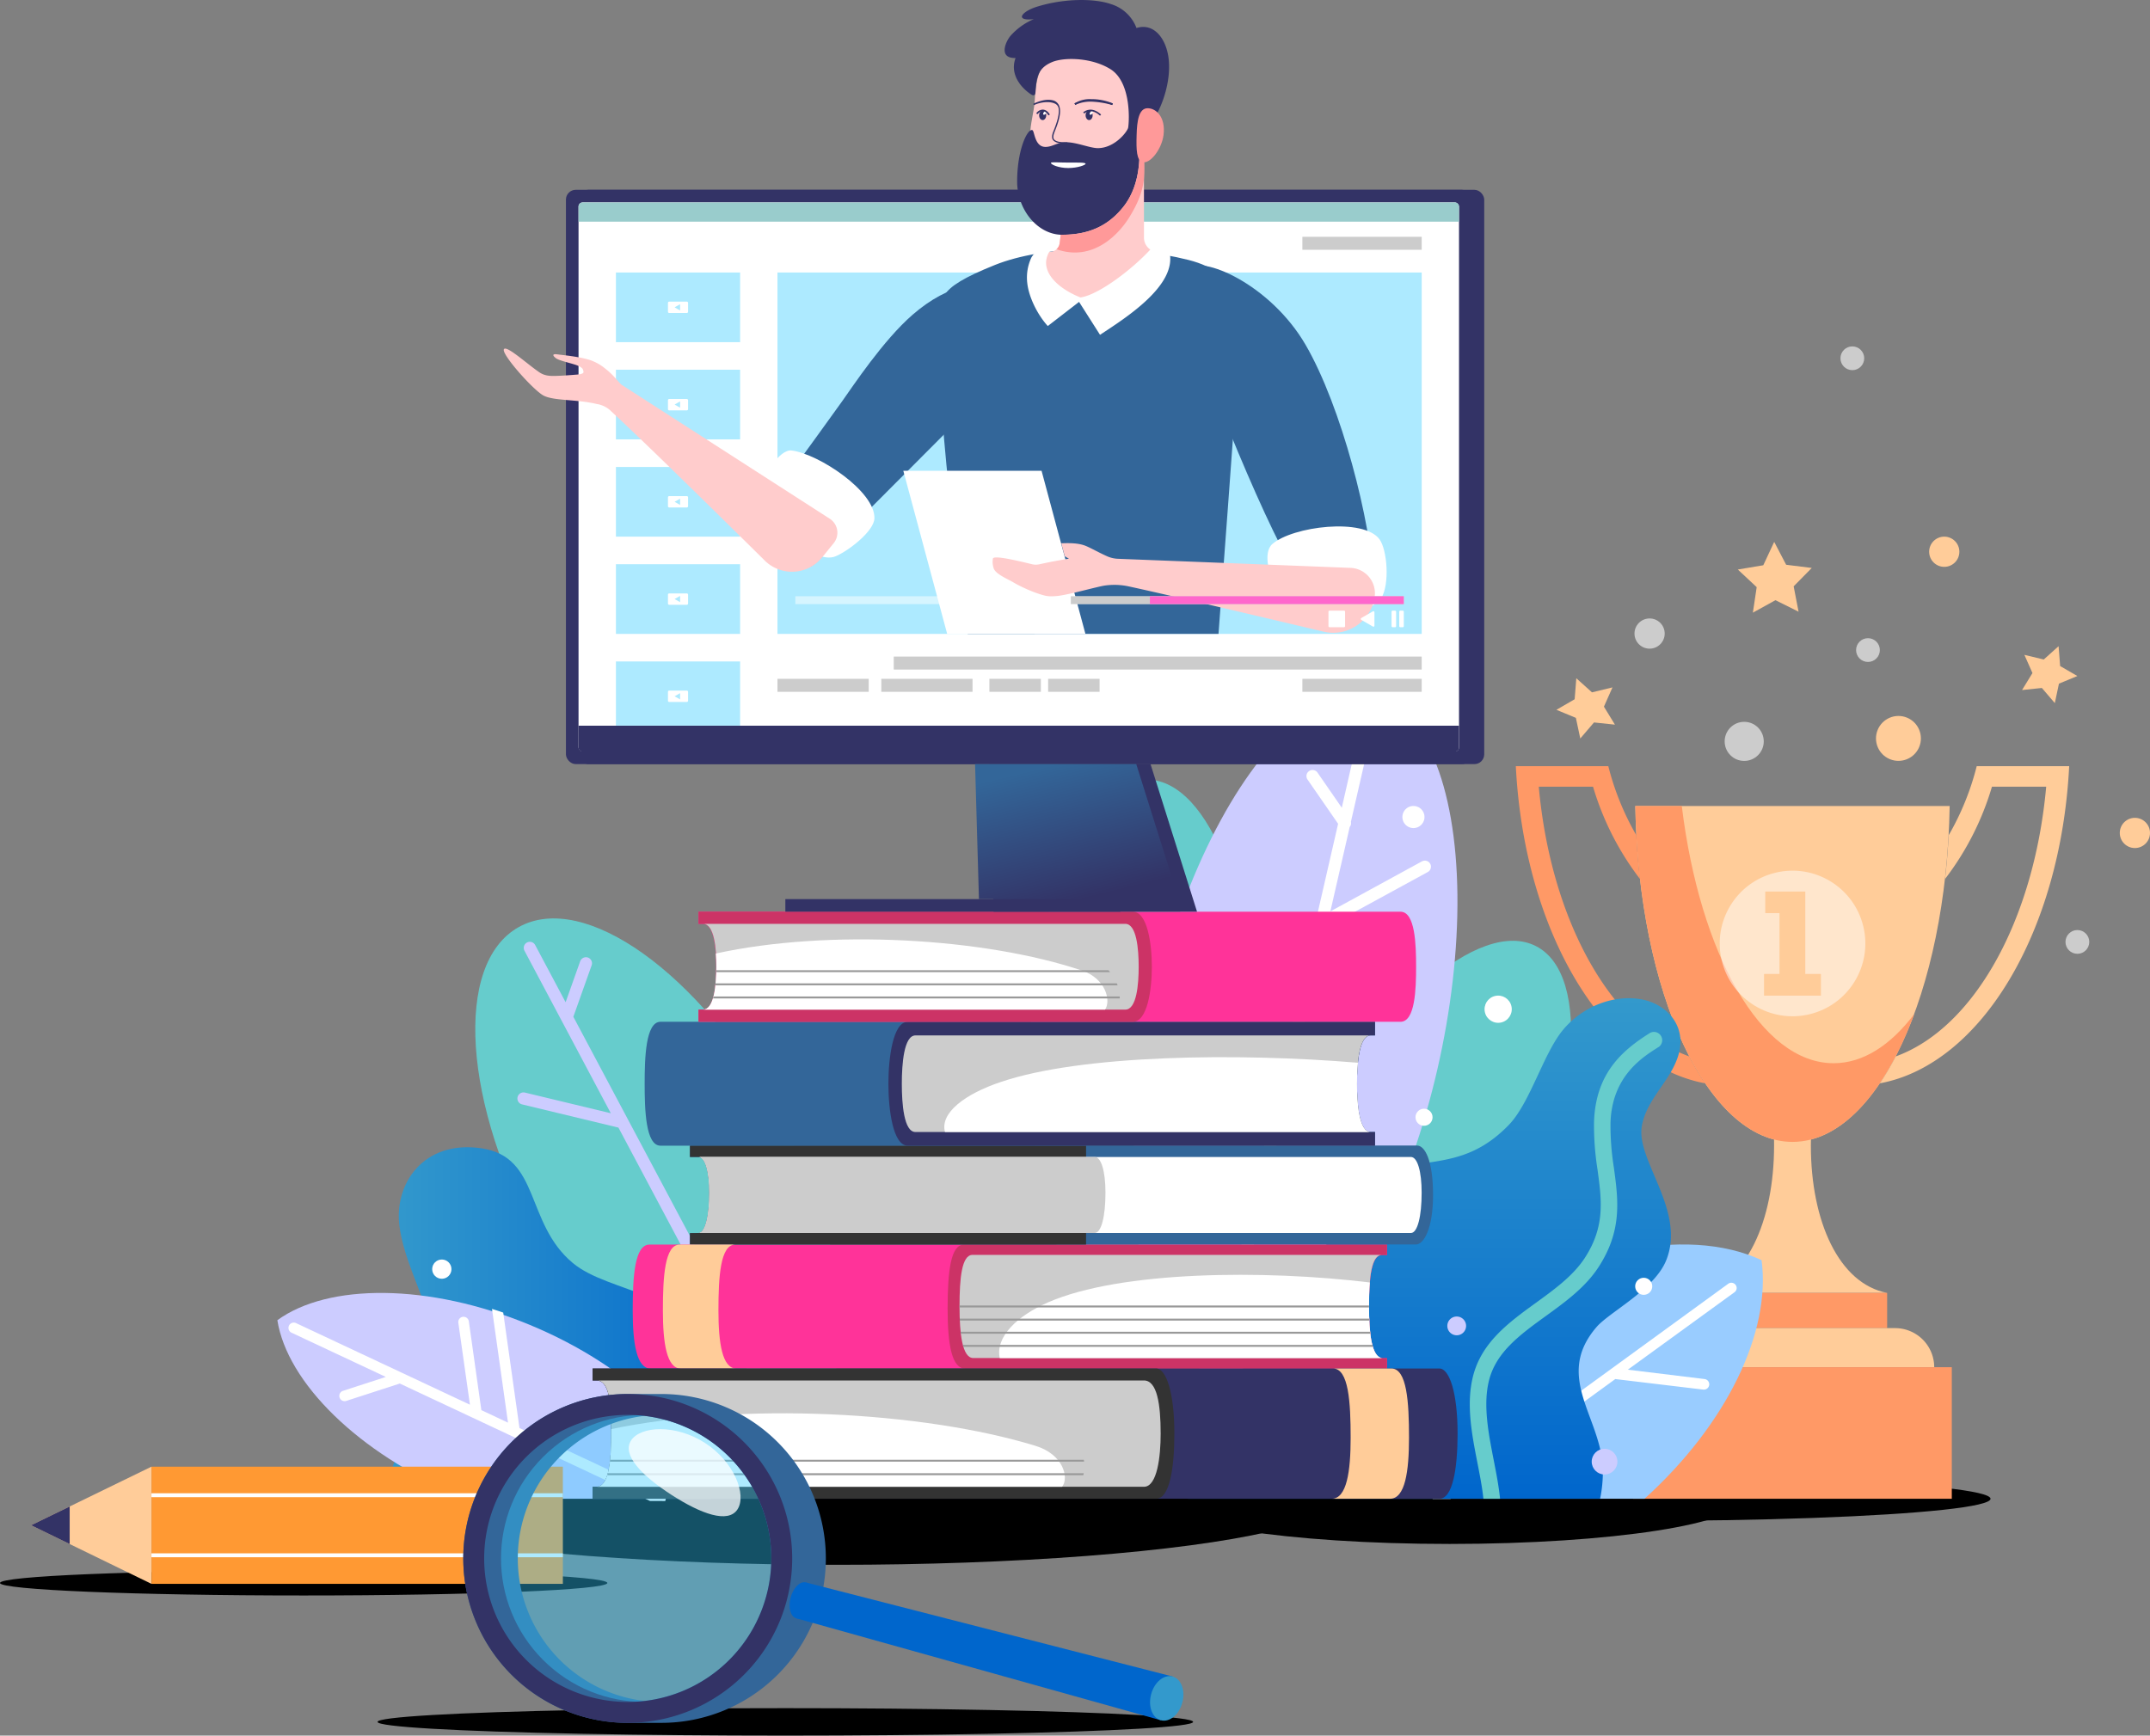 <svg xmlns="http://www.w3.org/2000/svg" xmlns:xlink="http://www.w3.org/1999/xlink" viewBox="0 0 687.4 555.02"><rect x="0" y="0" width="687.4" height="555.02" fill="#808080" stroke="none"/><defs><style>.cls-1{fill:#6cc;}.cls-2{fill:#fc9;}.cls-3{fill:#f96;}.cls-21,.cls-4,.cls-6{fill:#fff;}.cls-4{opacity:0.5;}.cls-5{fill:#9cf;}.cls-7{fill:#ccf;}.cls-8{fill:url(#Безымянный_градиент_5);}.cls-9{fill:url(#Безымянный_градиент_5-2);}.cls-10{fill:#f39;}.cls-11{fill:#c36;}.cls-12{fill:#ccc;}.cls-13{fill:#369;}.cls-14{fill:#333;}.cls-15{fill:#999;}.cls-16{fill:#336;}.cls-17{fill:#f93;}.cls-18{fill:#3cf;opacity:0.4;}.cls-19{fill:#06c;}.cls-20{fill:#39c;}.cls-21{opacity:0.75;}.cls-22{fill:#9cc;}.cls-23{fill:url(#Безымянный_градиент_4);}.cls-24{fill:#fcc;}.cls-25{fill:#f99;}.cls-26{fill:#f6c;}</style><linearGradient id="Безымянный_градиент_5" x1="479.03" y1="423.08" x2="599.71" y2="423.08" gradientTransform="matrix(-1, 0, 0, 1, 723.53, 0)" gradientUnits="userSpaceOnUse"><stop offset="0" stop-color="#06c"/><stop offset="1" stop-color="#39c"/></linearGradient><linearGradient id="Безымянный_градиент_5-2" x1="265.52" y1="479.28" x2="265.52" y2="319.21" xlink:href="#Безымянный_градиент_5"/><linearGradient id="Безымянный_градиент_4" x1="8214.14" y1="288.3" x2="8203.49" y2="245.08" gradientTransform="translate(-7869.01)" gradientUnits="userSpaceOnUse"><stop offset="0.01" stop-color="#336"/><stop offset="1" stop-color="#369"/></linearGradient></defs><g id="Layer_2" data-name="Layer 2"><g id="Layer_1-2" data-name="Layer 1"><ellipse cx="463.49" cy="479.28" rx="93.43" ry="14.45"/><ellipse cx="522.8" cy="479.28" rx="113.62" ry="7.08"/><ellipse class="cls-1" cx="449.32" cy="384.01" rx="91.56" ry="36.65" transform="translate(-97.36 608.72) rotate(-62.86)"/><path class="cls-2" d="M623.35,257.74c-1,59.69-23.09,107.42-50.25,107.42s-49.3-47.73-50.26-107.42Z"/><path class="cls-2" d="M542.83,413.45c15.44-2.95,24.38-22.93,24.38-47.15,0-1.48,0-2.95-.12-4.39h12c-.08,1.44-.12,2.91-.12,4.39,0,24.22,8.95,44.2,24.39,47.15H542.83Z"/><rect class="cls-3" x="542.83" y="413.45" width="60.54" height="11.26" transform="translate(1146.19 838.16) rotate(-180)"/><path class="cls-2" d="M540.29,424.71H605.9a12.51,12.51,0,0,1,12.51,12.51H527.78A12.52,12.52,0,0,1,540.29,424.71Z"/><path class="cls-3" d="M537.7,257.74C543.49,305.14,563,340,586.25,340c9.42,0,18.24-5.75,25.79-15.75-9.23,25-23.24,40.91-38.94,40.91-27.17,0-49.3-47.73-50.26-107.42Z"/><path class="cls-2" d="M606.09,337.83c24.9-9,44.25-43.32,48.12-86.26H636.87a90.44,90.44,0,0,1-15,29.51c.52-4.56.91-9.24,1.17-14A86.07,86.07,0,0,0,632,245h29.56c-2.69,53-28.19,95.42-60.53,101.43A87.87,87.87,0,0,0,606.09,337.83Z"/><path class="cls-3" d="M540.11,337.83c-24.91-9-44.26-43.32-48.13-86.26h17.35a90.61,90.61,0,0,0,15,29.51c-.52-4.56-.91-9.24-1.17-14A86.41,86.41,0,0,1,514.21,245H484.64c2.69,53,28.2,95.42,60.53,101.43A85.89,85.89,0,0,1,540.11,337.83Z"/><rect class="cls-3" x="522.16" y="437.22" width="101.88" height="42.07" transform="translate(1146.19 916.5) rotate(-180)"/><circle class="cls-4" cx="573.1" cy="301.74" r="23.28" transform="translate(-54.65 142.31) rotate(-13.52)"/><path class="cls-2" d="M564.39,292v-6.9h12.8v26.35h5v6.94H564v-6.94h4.94V292Z"/><path class="cls-5" d="M525.78,479.28c26.37-23.89,40.5-53.36,37.43-76.3-24.1-11.26-63.22-3.41-97.58,21.82-21.56,15.84-37.14,35.51-44.89,54.48Z"/><path class="cls-6" d="M554.56,413.23,520.45,438l24.55,3a1.69,1.69,0,0,1,1.47,1.89,1.69,1.69,0,0,1-1.68,1.48h-.21L516.44,441l-52.67,38.32H458l94.56-68.8a1.7,1.7,0,0,1,2.67,1.64A1.68,1.68,0,0,1,554.56,413.23Z"/><ellipse class="cls-1" cx="210.41" cy="376.46" rx="43.34" ry="91.56" transform="translate(-156.56 149.9) rotate(-29.11)"/><path class="cls-7" d="M264,483a2,2,0,0,0,1.86-1.37,2,2,0,0,0-.14-1.48l-82.41-155,5.85-16.45a1.93,1.93,0,0,0-.07-1.49,2,2,0,0,0-1.11-1,2.06,2.06,0,0,0-.65-.11,2,2,0,0,0-1.83,1.29l-4.66,13.11-9.73-18.29a1.94,1.94,0,0,0-3.57.34,2,2,0,0,0,.14,1.48L195.29,356l-27.45-6.61a2.3,2.3,0,0,0-.45-.05,1.94,1.94,0,0,0-.46,3.83l30.8,7.42L262.29,482A1.91,1.91,0,0,0,264,483Z"/><ellipse cx="267.76" cy="479.28" rx="159.11" ry="21.12"/><path class="cls-8" d="M123.83,479.28c.35-17.32,14.06-29.87,15.09-41.37,1.54-17.22-8.92-29.91-11.16-45.46-2-13.68,7.53-28,26.18-25.24,18.92,2.77,13.88,23.92,29.21,36.69,11.81,9.84,37.44,8.72,49.69,32.78,6.49,12.75,6,28.8,11.66,42.6Z"/><ellipse class="cls-1" cx="364.06" cy="336.89" rx="88.54" ry="36.01" transform="matrix(0.02, -1, 1, 0.02, 21.05, 695.18)"/><ellipse class="cls-7" cx="414.18" cy="331.37" rx="111.41" ry="46.6" transform="translate(-1.41 660.97) rotate(-77.08)"/><path class="cls-6" d="M392.36,428.51a1.94,1.94,0,0,0,1.89-1.51l29.93-130.51,32.31-17.63a1.9,1.9,0,0,0,.93-1.15,1.93,1.93,0,0,0-1.86-2.49,2,2,0,0,0-.93.23l-29.29,16,6.19-27a1.94,1.94,0,0,0,.38-1.64l7.39-32.25a1.94,1.94,0,0,0-1.45-2.32,1.65,1.65,0,0,0-.44-.05,1.93,1.93,0,0,0-1.89,1.51L429,258.3l-7.76-11.23a1.94,1.94,0,0,0-1.6-.83,1.86,1.86,0,0,0-1.1.34,1.94,1.94,0,0,0-.5,2.7l9.78,14.15-7,30.51a1.94,1.94,0,0,0-.59,2.52h0L390.46,426.13a2,2,0,0,0,1.46,2.33A2.12,2.12,0,0,0,392.36,428.51Z"/><path class="cls-9" d="M537,335.86c1.72-8.68-4.78-15.26-13-16.42-9.08-1.28-18.51,2.93-24.29,9.92-6.29,7.61-10.48,23.3-17.3,30.36-16.79,17.37-31.54,7.54-47.87,19.84-14,10.56-8.17,26.09-18.08,41.09-7.85,11.87-30.26,19.75-35.82,38.45a38.59,38.59,0,0,0-.84,20.18H511.58a41.59,41.59,0,0,0,.88-9.18c-.21-16.61-15.86-29.67-2-45.75,4.13-4.79,18.33-11.87,22.19-21.15,6.53-15.71-9.3-31.78-7.78-42.68C526.21,351.12,535.14,345.09,537,335.86Z"/><path class="cls-10" d="M207.66,398H443.45v3.33h-1.6c-3.47,0-4.15,7.52-4.15,16.5,0,8.49.81,16.5,4.42,16.5h1.33v3.33H208.08c-4.61,0-5.79-8.3-5.79-18.61C202.29,408.19,202.91,398,207.66,398Z"/><path class="cls-11" d="M308.21,398H443.45v3.33h-1.6c-3.47,0-4.15,7.52-4.15,16.5,0,8.49.81,16.5,4.42,16.5h1.33v3.33H308.63c-4.26,0-5.66-7.39-5.66-19.33C303,406.52,303.94,398,308.21,398Z"/><path class="cls-12" d="M310.93,401.29H441.85c-3.47,0-4.15,7.52-4.15,16.5,0,8.38.79,16.29,4.29,16.49H311.2c-3.6,0-4.42-8-4.42-16.5C306.78,408.81,307.47,401.29,310.93,401.29Z"/><path class="cls-13" d="M223.34,394.29c2.12,0,3.44-5.38,3.44-12.89,0-6.84-1.36-11.42-3.44-11.42h-2.75v-3.66H453.07c2.45,0,5.11,4.63,5.11,15.82,0,10.81-3,15.82-5.45,15.82H220.59v-3.67Z"/><path class="cls-14" d="M223.34,394.29c2.12,0,3.44-5.38,3.44-12.89,0-6.84-1.36-11.42-3.44-11.42h-2.75v-3.66H347.24V398H220.59v-3.67Z"/><path class="cls-6" d="M226.78,381.4c0-6.84-1.36-11.42-3.44-11.42H451.1c2.08,0,3.43,4.58,3.43,11.42,0,7.51-1.31,12.89-3.43,12.89H223.34C225.46,394.29,226.78,388.91,226.78,381.4Z"/><path class="cls-12" d="M226.78,381.4c0-6.84-1.36-11.42-3.44-11.42H350c2.08,0,3.44,4.58,3.44,11.42,0,7.51-1.32,12.89-3.44,12.89H223.34C225.46,394.29,226.78,388.91,226.78,381.4Z"/><path class="cls-6" d="M319.64,434.29H442c-3.5-.2-4.29-8.11-4.29-16.49,0-2.76.06-5.38.25-7.69-33.8-4.09-79.71-3.75-102.91,6.38C325.22,420.78,318.18,427.53,319.64,434.29Z"/><path class="cls-15" d="M307.84,430.08c.06.22.11.42.18.62H438.94c-.06-.2-.12-.4-.18-.62Z"/><path class="cls-15" d="M307.13,425.88c0,.21,0,.42.07.62H438.12c0-.2-.05-.41-.07-.62Z"/><path class="cls-15" d="M306.85,421.68c0,.21,0,.41,0,.62H437.79l0-.62Z"/><rect class="cls-15" x="306.78" y="417.48" width="130.92" height="0.62"/><path class="cls-13" d="M211.17,326.75H439.62v4.36h-1.41c-3.7,0-4.36,9.08-4.36,15.42S434.5,362,438.21,362h1.41v4.37H211.17c-4.77,0-5.06-11.64-5.06-19.79S206.4,326.75,211.17,326.75Z"/><path class="cls-16" d="M290.24,326.75H439.62v4.36h-1.41c-3.7,0-4.36,9.08-4.36,15.42S434.5,362,438.21,362h1.41v4.37H290.24c-4.77,0-6.2-11.64-6.2-19.79S285.47,326.75,290.24,326.75Z"/><path class="cls-12" d="M292.69,331.11H438.21c-3.7,0-4.36,9.08-4.36,15.42S434.5,362,438.21,362H292.69c-3.71,0-4.36-9.07-4.36-15.42S289,331.11,292.69,331.11Z"/><path class="cls-10" d="M447.76,291.55H223.34v3.88h1.39c3.63,0,4.28,8.07,4.28,13.72s-.63,13.71-4.28,13.71h-1.39v3.89H447.76c4.68,0,5-10.36,5-17.6S452.44,291.55,447.76,291.55Z"/><path class="cls-11" d="M362.19,291.55H223.34v3.88h1.39c3.63,0,4.28,8.07,4.28,13.72s-.63,13.71-4.28,13.71h-1.39v3.89H362.19c4.68,0,6.08-10.36,6.08-17.6S366.87,291.55,362.19,291.55Z"/><path class="cls-12" d="M359.78,295.43h-135c3.63,0,4.28,8.07,4.28,13.72s-.63,13.71-4.28,13.71h135c3.64,0,4.28-8.07,4.28-13.71S363.41,295.43,359.78,295.43Z"/><path class="cls-2" d="M217.31,398h17.76c-4.75,0-5.37,10.23-5.37,21.05,0,10.31,1.18,18.61,5.79,18.61H217.73c-4.61,0-5.79-8.3-5.79-18.61C211.94,408.19,212.56,398,217.31,398Z"/><path class="cls-6" d="M302.13,362H438.21c-3.71,0-4.36-9.07-4.36-15.42,0-2.09.07-4.48.3-6.73-38.53-3.22-88.46-2.59-114.2,6.16C308.59,349.81,300.45,355.88,302.13,362Z"/><path class="cls-7" d="M149.63,479.28h77.8c-3.33-19.75-25.94-42.32-58.07-55.62-32.32-13.38-64.46-13.31-80.68-1.48,3.12,19.83,25.81,42.59,58.12,56C147.75,478.54,148.69,478.92,149.63,479.28Z"/><path class="cls-6" d="M212.71,480l.3-1.34-46.92-22-5.2-36.92-.41-.14c-.7-.24-1.41-.47-2.11-.69l-1.07-.34,5.12,36.37-8.52-4-4-28.39a1.71,1.71,0,0,0-1.68-1.46l-.24,0a1.7,1.7,0,0,0-1.44,1.91l3.71,26.2L94.64,423.1a1.64,1.64,0,0,0-.72-.16,1.7,1.7,0,0,0-.73,3.23l30.17,14.15-13.68,4.44a1.67,1.67,0,0,0-1,.84,1.69,1.69,0,0,0,1.51,2.47,2,2,0,0,0,.5-.08l17.14-5.56,80,37.56Z"/><path class="cls-16" d="M190.74,475.45c4.25,0,4.69-9.66,4.69-17,0-9.32-.46-17-4.69-17h-1.27v-3.83H460.2c3.15,0,5.82,7.56,5.82,20.83,0,11.21-1.57,20.83-5.82,20.83H189.47v-3.83Z"/><path class="cls-14" d="M190.74,475.45c4.25,0,4.69-9.66,4.69-17,0-9.32-.46-17-4.69-17h-1.27v-3.83H369.65c3.15,0,5.82,7.56,5.82,20.83,0,11.21-1.58,20.83-5.82,20.83H189.47v-3.83Z"/><path class="cls-12" d="M195.43,458.45c0-9.32-.46-17-4.69-17h175c4.23,0,5.35,7.68,5.35,17,0,7.34-1.1,17-5.35,17h-175C195,475.45,195.43,465.79,195.43,458.45Z"/><path class="cls-6" d="M190.74,475.45H339.58c2.32-3,.26-10.4-8.43-13.07C295,451.28,237,448.33,195.42,457c0,.47,0,1,0,1.43C195.43,465.79,195,475.45,190.74,475.45Z"/><path class="cls-15" d="M194.18,471.74H346.36a6.18,6.18,0,0,0,.12-.62H194.36Z"/><path class="cls-15" d="M195,467.41H346.59c0-.2,0-.41-.09-.61H195.09C195.07,467,195.05,467.21,195,467.41Z"/><ellipse cx="251.09" cy="550.63" rx="130.38" ry="4.39"/><path d="M0,506.21c0,2.19,43.47,4,97.09,4s97.09-1.78,97.09-4-43.47-4-97.09-4S0,504,0,506.21Z"/><rect class="cls-17" x="95.45" y="421.99" width="37.47" height="131.53" transform="translate(-373.56 601.94) rotate(-90)"/><polygon class="cls-2" points="9.94 487.75 48.42 506.49 48.42 469.02 9.94 487.75"/><polygon class="cls-16" points="22.28 481.75 9.94 487.75 22.28 493.76 22.28 481.75"/><rect class="cls-6" x="113.57" y="431.59" width="1.25" height="131.53" transform="translate(-383.17 611.55) rotate(-90)"/><rect class="cls-6" x="113.57" y="412.38" width="1.25" height="131.53" transform="translate(-363.96 592.34) rotate(-90)"/><path class="cls-13" d="M211.46,445.78H200.7a52.58,52.58,0,0,0,0,105.16h10.76a52.58,52.58,0,0,0,0-105.16Zm-5.38,98.16a45.9,45.9,0,0,1,0-91.17,45.9,45.9,0,0,1,0,91.17Z"/><circle class="cls-18" cx="206.08" cy="498.36" r="45.9" transform="translate(-292.03 291.69) rotate(-45)"/><path class="cls-16" d="M200.7,445.78a52.58,52.58,0,1,0,52.58,52.58A52.58,52.58,0,0,0,200.7,445.78Zm0,98.48a45.9,45.9,0,1,1,45.9-45.9A45.9,45.9,0,0,1,200.7,544.26Z"/><polygon class="cls-19" points="371.15 550.11 254.57 517.5 257.64 506.04 374.9 536.12 371.15 550.11"/><path class="cls-19" d="M259.47,512.67c-.86,3.19-3.06,5.35-4.9,4.83s-2.63-3.48-1.79-6.62,3-5.32,4.86-4.84S260.32,509.48,259.47,512.67Z"/><path class="cls-20" d="M378,544.46c-1,3.89-4.14,6.42-6.89,5.64s-4.1-4.48-3.07-8.32,4.07-6.37,6.82-5.67S379.09,540.56,378,544.46Z"/><path class="cls-21" d="M201.76,460.65c-3,4.64,3.51,11.29,12.91,17.37s18.13,9.28,21.13,4.64-1-15.16-10.4-21.23S204.75,456,201.76,460.65Z"/><path class="cls-1" d="M530.19,334.88c-5.19,3.27-14.84,9.36-15.28,24.2A85.41,85.41,0,0,0,516,373.45c1.4,10.33,2.72,20.09-5,31.88-4.24,6.44-10.63,11.07-16.82,15.55-8.17,5.92-15.88,11.51-18.13,20.63-1.93,7.82-.16,16.81,1.55,25.56.83,4.25,1.62,8.33,2,12.21h-5.32c-.37-3.52-1.1-7.3-1.87-11.24-1.82-9.27-3.69-18.85-1.49-27.8,2.71-11,11.58-17.42,20.17-23.64,5.8-4.21,11.8-8.56,15.5-14.18,6.65-10.13,5.51-18.53,4.19-28.25v-.05a89.8,89.8,0,0,1-1.14-15.2c.46-15.52,8.81-22.88,17.76-28.52a2.61,2.61,0,0,1,1.41-.41,2.65,2.65,0,0,1,1.4,4.89Z"/><path class="cls-2" d="M444.84,437.62H426.18c5,0,5.65,10.74,5.65,22.12,0,10.82-1.24,19.54-6.09,19.54H444.4c4.85,0,6.09-8.72,6.09-19.54C450.49,448.36,449.83,437.62,444.84,437.62Z"/><circle class="cls-6" cx="478.99" cy="322.73" r="4.35" transform="translate(-61.18 118.28) rotate(-13.24)"/><path class="cls-6" d="M448.38,261.27a3.53,3.53,0,1,0,3.53-3.53A3.52,3.52,0,0,0,448.38,261.27Z"/><polygon class="cls-2" points="658.17 206.64 653.43 210.9 647.24 209.41 649.82 215.23 646.49 220.66 652.83 220 656.97 224.84 658.29 218.62 664.18 216.18 658.67 212.99 658.17 206.64"/><polygon class="cls-2" points="567.25 173.28 563.76 180.76 555.62 182.12 561.65 187.76 560.43 195.92 567.65 191.93 575.04 195.61 573.47 187.5 579.26 181.62 571.07 180.6 567.25 173.28"/><polygon class="cls-2" points="503.98 216.89 508.99 221.4 515.54 219.82 512.81 225.98 516.33 231.73 509.63 231.03 505.25 236.16 503.84 229.56 497.62 226.99 503.45 223.61 503.98 216.89"/><circle class="cls-2" cx="607" cy="236.15" r="7.18" transform="translate(157.99 707.97) rotate(-67.68)"/><circle class="cls-2" cx="621.62" cy="176.44" r="4.83"/><circle class="cls-2" cx="682.57" cy="266.36" r="4.83"/><circle class="cls-12" cx="527.41" cy="202.6" r="4.83"/><circle class="cls-12" cx="557.66" cy="237.08" r="6.25"/><circle class="cls-12" cx="664.18" cy="301.21" r="3.8"/><circle class="cls-12" cx="597.23" cy="207.88" r="3.8"/><circle class="cls-12" cx="592.23" cy="114.57" r="3.8"/><circle class="cls-7" cx="513.01" cy="467.41" r="4.11"/><circle class="cls-6" cx="455.29" cy="357.28" r="2.73"/><path class="cls-7" d="M462.74,424a3,3,0,1,0,3-3A3,3,0,0,0,462.74,424Z"/><circle class="cls-6" cx="525.53" cy="411.34" r="2.73"/><circle class="cls-6" cx="141.26" cy="405.85" r="3.08"/><path class="cls-6" d="M224.73,322.86H353.3c2-2.82.23-9.94-7.36-12.49C314.83,299.9,265,297,228.87,304.92c.1,1.45.14,2.91.14,4.23C229,314.79,228.37,322.86,224.73,322.86Z"/><path class="cls-15" d="M227.93,319.28H358c0-.21,0-.41,0-.62H228.11Z"/><path class="cls-15" d="M228.72,315.08h128.6a6.62,6.62,0,0,0-.24-.62H228.79C228.77,314.67,228.75,314.87,228.72,315.08Z"/><path class="cls-15" d="M229,310.87H354.92c-.17-.21-.35-.41-.53-.61H229C229,310.46,229,310.66,229,310.87Z"/><rect class="cls-16" x="184.98" y="60.7" width="289.57" height="183.65" rx="3.13" transform="translate(659.52 305.05) rotate(-180)"/><rect class="cls-16" x="180.95" y="60.7" width="289.57" height="183.65" rx="3.13" transform="translate(651.46 305.05) rotate(-180)"/><rect class="cls-6" x="184.98" y="64.73" width="281.51" height="175.59" rx="1.33" transform="translate(651.46 305.05) rotate(-180)"/><rect class="cls-18" x="248.57" y="87.13" width="205.98" height="115.57" transform="translate(703.12 289.84) rotate(-180)"/><rect class="cls-12" x="285.76" y="209.96" width="168.79" height="4.15" transform="translate(740.3 424.07) rotate(-180)"/><rect class="cls-12" x="416.39" y="217.08" width="38.15" height="4.15" transform="translate(870.94 438.31) rotate(-180)"/><rect class="cls-12" x="248.57" y="217.08" width="29.17" height="4.15" transform="translate(526.31 438.31) rotate(-180)"/><rect class="cls-18" x="196.92" y="87.13" width="39.71" height="22.28" transform="translate(433.55 196.55) rotate(-180)"/><path class="cls-6" d="M215.68,98.28l1.76-1v2Zm-2.12-1.42v2.83a.4.4,0,0,0,.4.4h5.62a.4.4,0,0,0,.41-.4V96.86a.4.4,0,0,0-.41-.4H214A.4.4,0,0,0,213.56,96.86Z"/><rect class="cls-18" x="196.92" y="118.23" width="39.71" height="22.28"/><path class="cls-6" d="M215.68,129.37l1.76-1v2ZM213.56,128v2.83a.4.4,0,0,0,.4.4h5.62a.4.4,0,0,0,.41-.4V128a.41.41,0,0,0-.41-.41H214A.4.4,0,0,0,213.56,128Z"/><rect class="cls-18" x="196.92" y="149.33" width="39.71" height="22.28"/><path class="cls-6" d="M215.68,160.47l1.76-1v2Zm-2.12-1.42v2.83a.4.4,0,0,0,.4.4h5.62a.4.4,0,0,0,.41-.4v-2.83a.4.4,0,0,0-.41-.4H214A.4.4,0,0,0,213.56,159.05Z"/><rect class="cls-18" x="196.92" y="180.42" width="39.71" height="22.28" transform="translate(433.55 383.13) rotate(-180)"/><path class="cls-6" d="M215.68,191.56l1.76-1v2Zm-2.12-1.41V193a.4.4,0,0,0,.4.4h5.62a.4.4,0,0,0,.41-.4v-2.83a.4.4,0,0,0-.41-.4H214A.4.4,0,0,0,213.56,190.15Z"/><rect class="cls-18" x="196.92" y="211.52" width="39.71" height="20.53"/><path class="cls-6" d="M215.68,222.66l1.76-1v2Zm-2.12-1.42v2.83a.4.4,0,0,0,.4.41h5.62a.41.41,0,0,0,.41-.41v-2.83a.4.4,0,0,0-.41-.4H214A.4.4,0,0,0,213.56,221.24Z"/><path class="cls-16" d="M186.29,232H465.18a1.3,1.3,0,0,1,1.3,1.3v7a0,0,0,0,1,0,0H185a0,0,0,0,1,0,0v-7A1.31,1.31,0,0,1,186.29,232Z" transform="translate(651.46 472.37) rotate(-180)"/><rect class="cls-12" x="416.39" y="75.73" width="38.15" height="4.15" transform="translate(870.94 155.61) rotate(-180)"/><path class="cls-22" d="M185,64.73H466.49a0,0,0,0,1,0,0v4.84a1.3,1.3,0,0,1-1.3,1.3H186.29A1.31,1.31,0,0,1,185,69.56V64.73A0,0,0,0,1,185,64.73Z" transform="translate(651.46 135.61) rotate(-180)"/><rect class="cls-12" x="281.77" y="217.08" width="29.17" height="4.15" transform="translate(592.71 438.31) rotate(-180)"/><rect class="cls-12" x="335.11" y="217.08" width="16.45" height="4.15" transform="translate(686.67 438.31) rotate(-180)"/><rect class="cls-12" x="316.32" y="217.08" width="16.45" height="4.15" transform="translate(649.1 438.31) rotate(-180)"/><polygon class="cls-16" points="367.85 244.35 316.32 244.35 317.68 291.55 382.72 291.55 367.85 244.35"/><rect class="cls-16" x="251.09" y="287.52" width="107.13" height="4.03"/><polygon class="cls-23" points="376.87 287.52 363.28 244.35 311.75 244.35 312.99 287.52 376.87 287.52"/><path class="cls-13" d="M318.1,84.73c15.78-6.32,41.81-6.65,61.86-1.61,17.28,4.35,17,16.85,16.73,21.59-1.49,23.32-7.11,98-7.11,98H309.39s-10.61-68.44-8.77-98.55C301.13,95.66,298.06,92.78,318.1,84.73Z"/><path class="cls-13" d="M261.35,179.54l75.13-75.38-10.84-9.07c-10.14-7.45-22.56-4.23-33.81,5.51-9.43,8.17-19.17,22.93-22.53,27.65-8.24,11.57-31.62,43.5-31.62,43.5l8.15,7.28C250.55,183.23,257.35,183.46,261.35,179.54Z"/><path class="cls-13" d="M439.21,186.62c-.88-19.83-10.33-56.62-21.78-76.34C406.24,91,384.17,81.29,379.29,86c-2.74,2.64-2.25,7.18-.49,13.29,5,17.26,28,74.71,37.42,86.79,5.29,6.76,10.65,18.44,17.91,13.14C437.18,197,439.54,194.06,439.21,186.62Z"/><polygon class="cls-6" points="288.81 150.55 333.01 150.55 347.03 202.7 302.83 202.7 288.81 150.55"/><path class="cls-24" d="M333.68,80.55h1.95a3.18,3.18,0,0,0,3.15-2.72,100.5,100.5,0,0,0,.92-14.06,127.47,127.47,0,0,0-1.95-22.37h28V76a4.58,4.58,0,0,0,4.58,4.58H371c0,9.86-14.43,15.6-25.07,15.6S329.34,87.69,333.68,80.55Z"/><path class="cls-6" d="M409,187.91c4.3,3.89,28.07,10.87,32.57,3.48,2.89-4.76,1.87-15.57-.46-18.86-5-7.06-27.87-4.25-34.36,1.48C403.74,176.67,405.54,184.77,409,187.91Z"/><path class="cls-6" d="M243.16,156.8c-.6,6.13,16.11,24.5,24.06,21.07,4.27-1.84,12.23-8.07,12.35-12.1.27-8.65-17.81-20.61-26.47-21.71C249.11,143.55,243.55,152.79,243.16,156.8Z"/><path class="cls-24" d="M161.09,111.73c.64-1.59,7.48,4.71,11.38,7.34,1.74,1.18,3.5,1.19,5.47,1.13,2.36-.08,4.89-.28,6.62-.42,1.25-.1,2.1-.39,2-.89-.15-.8-.16-1.18-1.6-1.86-1.69-.8-6.09-1.59-7.26-2.51s-1-1.39.32-1.22c2.16.28,7.21.73,10.76,1.88a15.69,15.69,0,0,1,4.86,2.8c2.28,1.75,3.43,3.43,5,5l66.65,42.9a5.32,5.32,0,0,1,1.26,7.81l-3.74,4.61a12.4,12.4,0,0,1-18.26,1s-37-36.67-49.87-48.44a8.51,8.51,0,0,0-4-1.69c-6.37-1.54-13.91-.92-17.09-2.78C170.11,124.32,160.43,113.37,161.09,111.73Z"/><path class="cls-24" d="M329.34,43.68c0,5.19,1.2,7.69,3,11.65,3,6.41,6,10.55,11.58,10.55,9.05,0,18.86-11,18.86-24.57S355.42,16.73,344,16.73c-10.12,0-12.64,4.7-13.18,15.57C330.59,35.83,329.34,39.64,329.34,43.68Z"/><path class="cls-16" d="M373.6,18.49c-.84-6.36-4.79-11.25-10.24-9.53a12.68,12.68,0,0,0-8.16-7.65c-5.16-1.8-14.71-1.93-23.59.81-5.07,1.57-7.34,4.69-1.08,4a20.8,20.8,0,0,0-7.45,5.34c-1.52,1.78-4,7.24,1.62,7.09-1.95,5.24,1.8,9.48,4.72,11.48,1,.71,1.6.65,1.67-.76.26-5,1.11-7.63,5.22-9.39,3.9-1.67,12.78-1.5,18.76,2.26,6.18,3.89,6.13,15.06,5.64,18.62-.16,1.2-4.24,6.61-9.7,6.61-2.5,0-6.81-1.88-10.09-1.88-3,0-4.33,1.49-6.67,1.49-3.5,0-3.46-5.08-4.17-5.36-1.52-.61-4.88,6.14-4.88,16.46,0,8.78,6.41,17,14.46,17,9.32,0,15.11-3.51,19.36-8.75,5.13-6.33,5.89-15.13,4.93-23.16a26.75,26.75,0,0,0,5.57-6.1C372.52,31.77,374.39,24.5,373.6,18.49Z"/><path class="cls-25" d="M372,43.22c-.64,4.71-4.42,9.33-6.74,8.61-1.88-.59-2-3.86-1.86-8.61.1-4.48.7-8.61,3.51-8.61S372.74,37.56,372,43.22Z"/><path class="cls-6" d="M347.09,52.37c0,.39-2.49,1.36-5.57,1.36S336,52.63,336,52.09c0-.35,2.5-.1,5.57-.1S347.09,51.92,347.09,52.37Z"/><path class="cls-16" d="M341.26,46l0-.48-.6,0c-1.3-.05-2.77-.11-3.55-.84-.44-.41-.43-1.18,0-2.33l.1-.26c.69-1.75,2.16-5.38,1.6-7.69A3,3,0,0,0,337,32.19c-2.15-.68-4.48,0-6.64,1l.2.43c2.08-1,5.26-1.38,7-.34a2,2,0,0,1,.86,1.17c.5,2.17-.9,5.7-1.57,7.4l-.11.26c-.53,1.36-.5,2.3.11,2.86.9.85,2.47.91,3.85,1Z"/><path class="cls-16" d="M355.61,33.59l.16-.52A28.68,28.68,0,0,0,348.93,32h0A12.47,12.47,0,0,0,343.65,33l-.09,0,.2.5.09,0a11.8,11.8,0,0,1,5-1h0A27.73,27.73,0,0,1,355.61,33.59Z"/><path class="cls-16" d="M347.09,36.88c0,.84.51,1.52,1.13,1.52s1.12-.68,1.12-1.52-.5-1.52-1.12-1.52S347.09,36,347.09,36.88Z"/><ellipse class="cls-16" cx="333.36" cy="36.88" rx="1.13" ry="1.52"/><path class="cls-16" d="M355.58,33.58l.21-.5a17.12,17.12,0,0,0-6.86-1.37,9,9,0,0,0-5.42,1.4l.31.45a8.49,8.49,0,0,1,5.11-1.31A16.43,16.43,0,0,1,355.58,33.58Z"/><path class="cls-6" d="M348.6,35.87c-.24.29-.3.64-.13.78s.5,0,.74-.28.3-.63.13-.77S348.84,35.58,348.6,35.87Z"/><path class="cls-6" d="M333.74,35.87c-.24.29-.3.64-.13.78s.5,0,.74-.28.3-.63.13-.77S334,35.58,333.74,35.87Z"/><path class="cls-16" d="M351.7,37l.34-.37c-2.83-2.58-4.94-1.36-5.72-.71l.32.38C347.48,35.62,349.26,34.78,351.7,37Z"/><path class="cls-16" d="M335.22,36.9l.44-.27c-.86-1.39-1.8-1.62-2.43-1.57a2.62,2.62,0,0,0-1.94,1.23l.49.2a2.15,2.15,0,0,1,1.49-.92C334,35.52,334.64,36,335.22,36.9Z"/><path class="cls-24" d="M330,180.44a5.22,5.22,0,0,0,2.36,0c4.78-1.08,9.41-1.78,9.41-1.78s-.57-.31-1.35-.78l-1.12-4.14c2.76-.12,5.62-.08,7.86.84,1.66.68,4.28,2.19,6.89,3.34a9.47,9.47,0,0,0,3.36.77l74.44,2.91a8.11,8.11,0,0,1,7.67,9.19A13.38,13.38,0,0,1,423.2,202s-48.14-11.45-62.75-14.57a21.77,21.77,0,0,0-7.79-.09c-5.7,1.21-14.26,3.84-17.5,3.34s-8.74-2.94-11.5-4.65c-2.28-1.22-5.58-2.69-6-4.43a6.21,6.21,0,0,1-.2-3C317.83,177.51,325.35,179.3,330,180.44Z"/><path class="cls-6" d="M329.76,82.35A6.77,6.77,0,0,1,335.47,79c2.09,0-.09.44-.85,3.65-1.08,4.62,3.32,9.45,10.81,12.47,5.86-.77,17.38-9.53,23.4-16.48a3.32,3.32,0,0,1,5,1.66c2.92,10.88-14.27,21.56-22.13,26.77L345,96.54l-10,7.72c-3.18-3.48-6.07-9.12-6.57-13.81A15.12,15.12,0,0,1,329.76,82.35Z"/><path class="cls-25" d="M337.8,79.7c11.54,4.09,19.9-4.67,23.4-10.44,2.55-4.2,4.18-8,4.55-12.33a44.47,44.47,0,0,0,0-6.73c-.12-1.78-.31-3.54-.52-5.25.17-.14.34-.28.52-.41v-3c-.58.57-1.19,1.11-1.8,1.61,1,8,.21,16.83-4.93,23.16-4.25,5.24-10,8.75-19.36,8.75h-.54c-.11,1-.22,2-.34,2.79A3.19,3.19,0,0,1,337.8,79.7Z"/><rect class="cls-4" x="254.3" y="190.67" width="194.53" height="2.51" transform="translate(703.12 383.85) rotate(-180)"/><rect class="cls-12" x="342.37" y="190.67" width="106.45" height="2.51" transform="translate(791.19 383.85) rotate(-180)"/><rect class="cls-26" x="367.64" y="190.67" width="81.18" height="2.51" transform="translate(816.46 383.85) rotate(-180)"/><path class="cls-6" d="M435.23,198.22l3.71,2.14a.33.33,0,0,0,.5-.29v-4.29a.33.33,0,0,0-.5-.28l-3.71,2.14A.34.34,0,0,0,435.23,198.22Z"/><rect class="cls-6" x="447.36" y="195.28" width="1.46" height="5.31" rx="0.33" transform="translate(896.19 395.86) rotate(-180)"/><rect class="cls-6" x="444.92" y="195.28" width="1.46" height="5.31" rx="0.33" transform="translate(891.29 395.86) rotate(-180)"/><rect class="cls-6" x="424.74" y="195.28" width="5.31" height="5.31" rx="0.33" transform="translate(854.79 395.86) rotate(-180)"/></g></g></svg>